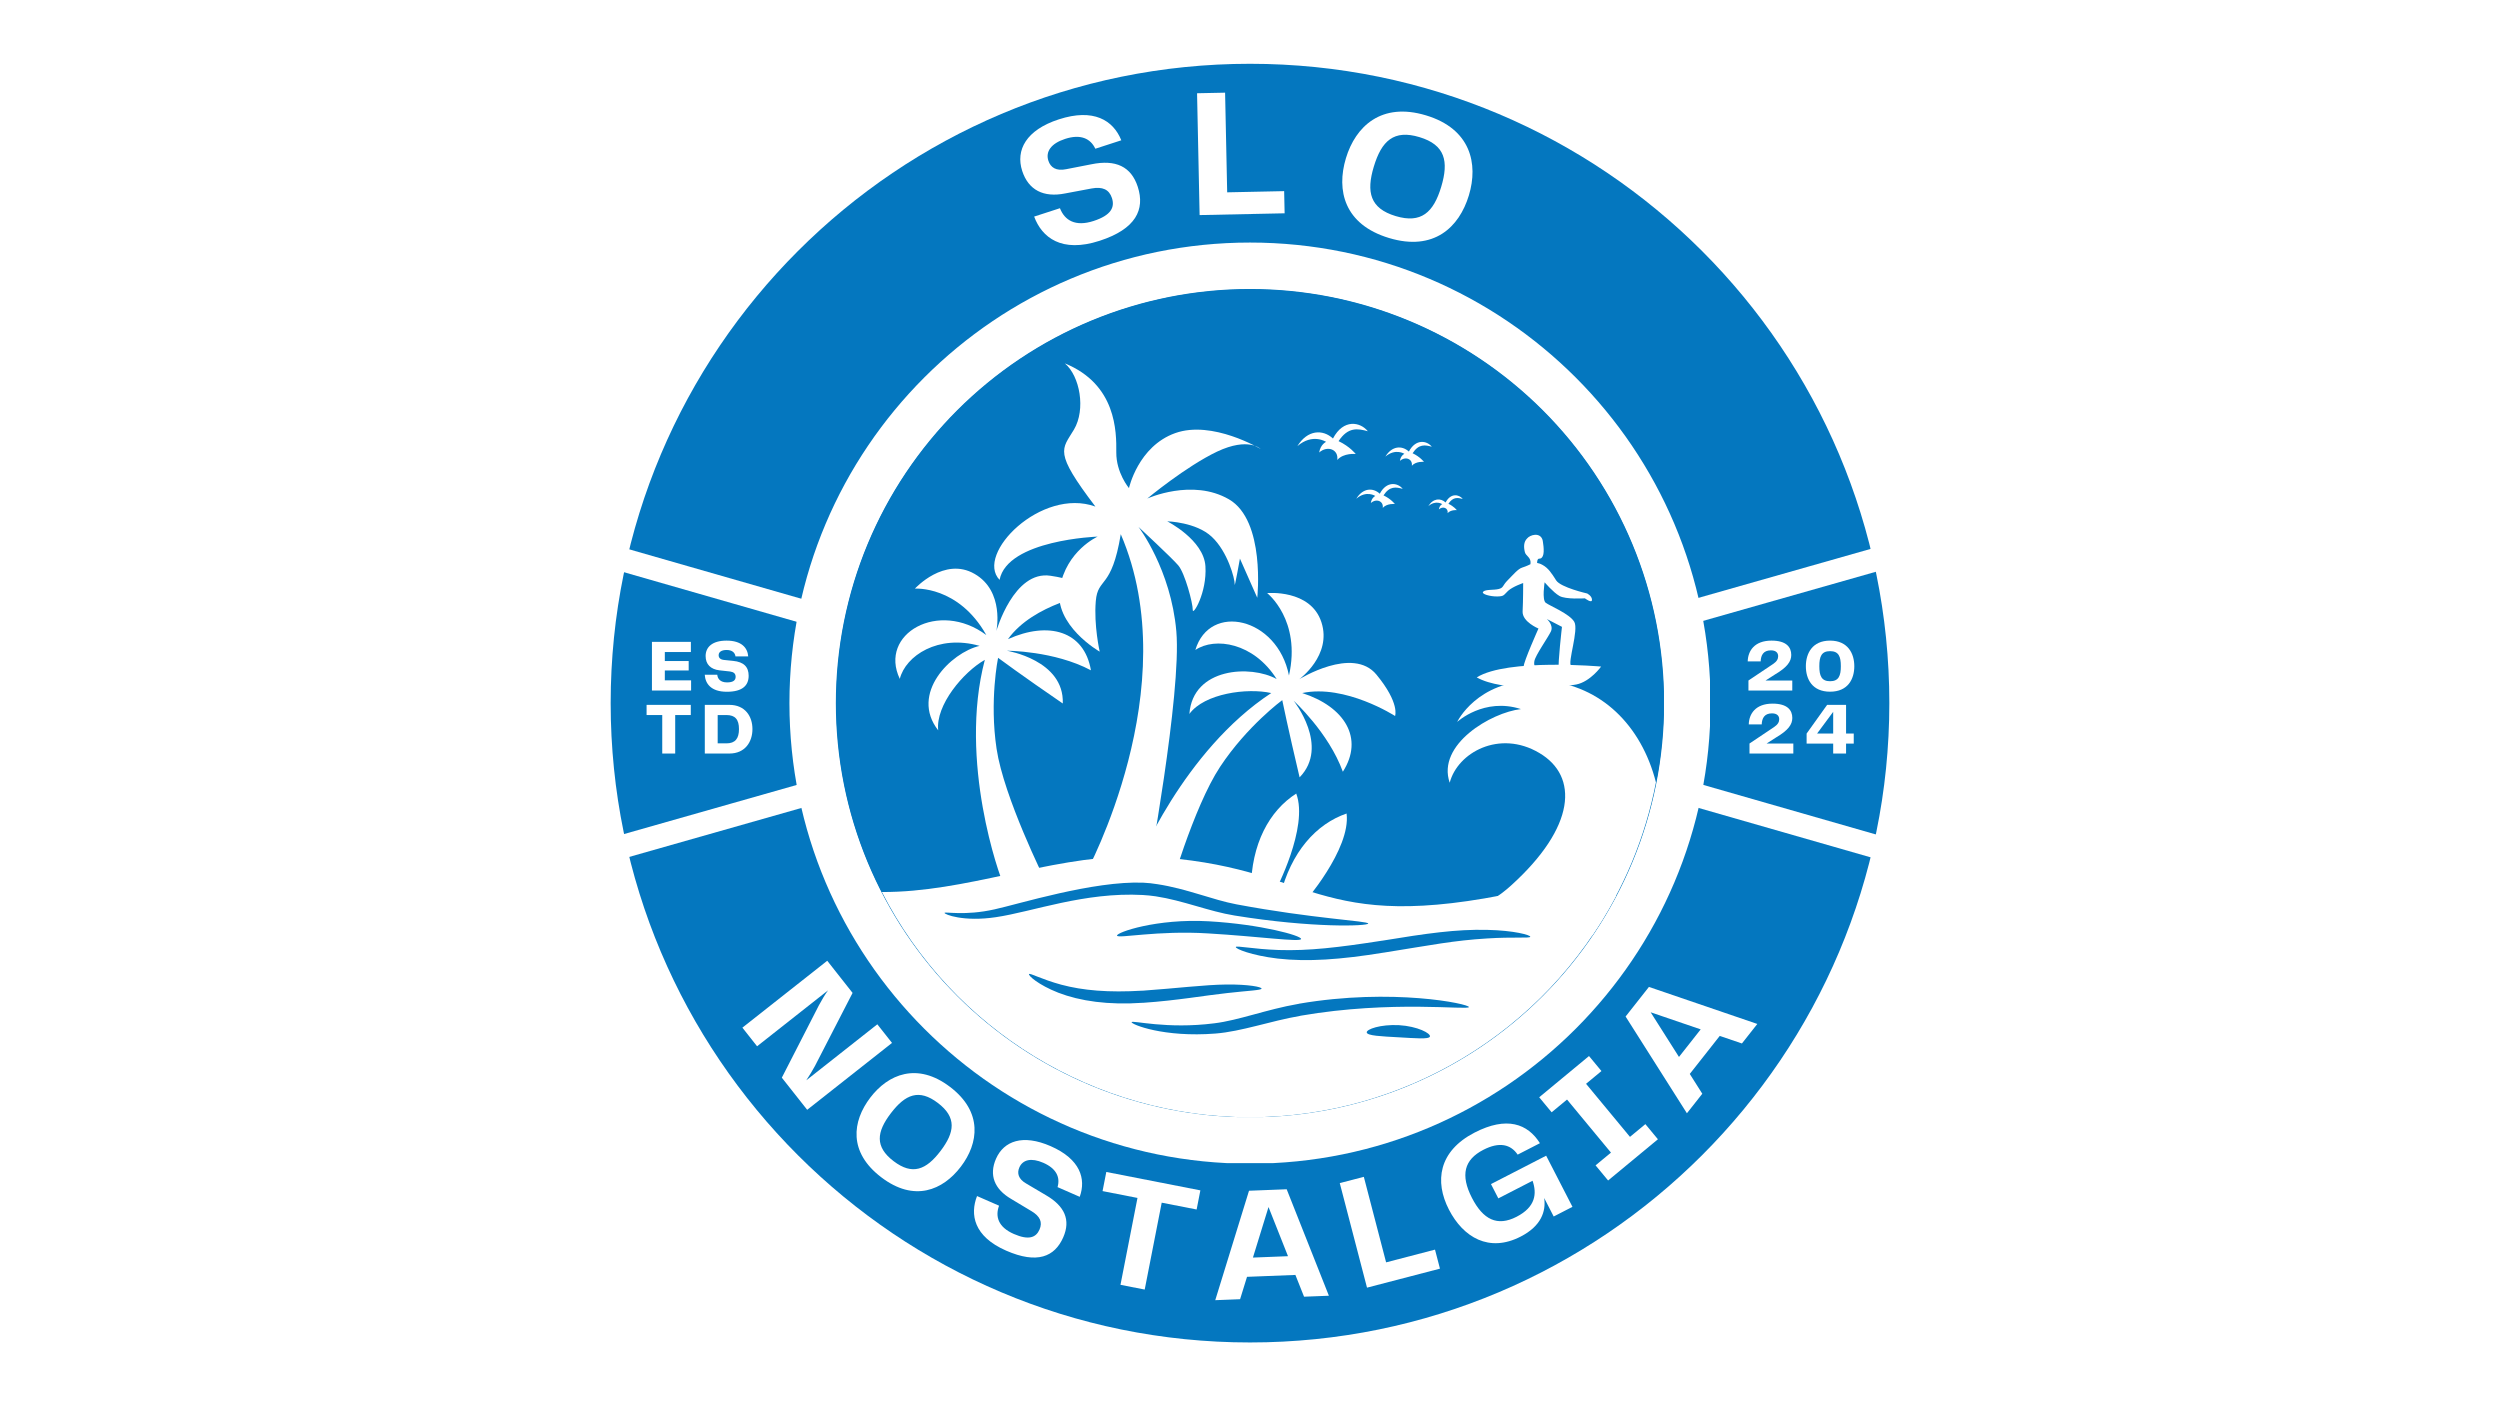 <svg xmlns="http://www.w3.org/2000/svg" xmlns:xlink="http://www.w3.org/1999/xlink" width="1920" zoomAndPan="magnify" viewBox="0 0 1440 810" height="1080" preserveAspectRatio="xMidYMid meet" version="1.0"><defs><g/><clipPath id="3920c735bd"><path d="M 351.742 36.742 L 1088.258 36.742 L 1088.258 773.258 L 351.742 773.258 Z M 351.742 36.742 " clip-rule="nonzero"/></clipPath><clipPath id="74b92fa117"><path d="M 720 36.742 C 516.617 36.742 351.742 201.617 351.742 405 C 351.742 608.383 516.617 773.258 720 773.258 C 923.383 773.258 1088.258 608.383 1088.258 405 C 1088.258 201.617 923.383 36.742 720 36.742 Z M 720 36.742 " clip-rule="nonzero"/></clipPath><clipPath id="2a0abf3224"><path d="M 454.711 139.711 L 985.289 139.711 L 985.289 670.289 L 454.711 670.289 Z M 454.711 139.711 " clip-rule="nonzero"/></clipPath><clipPath id="c49bdff386"><path d="M 720 139.711 C 573.484 139.711 454.711 258.484 454.711 405 C 454.711 551.516 573.484 670.289 720 670.289 C 866.516 670.289 985.289 551.516 985.289 405 C 985.289 258.484 866.516 139.711 720 139.711 Z M 720 139.711 " clip-rule="nonzero"/></clipPath><clipPath id="dc1ad4bf0c"><path d="M 454.711 139.711 L 984.961 139.711 L 984.961 669.961 L 454.711 669.961 Z M 454.711 139.711 " clip-rule="nonzero"/></clipPath><clipPath id="576b56deab"><path d="M 720 139.711 C 573.484 139.711 454.711 258.484 454.711 405 C 454.711 551.516 573.484 670.289 720 670.289 C 866.516 670.289 985.289 551.516 985.289 405 C 985.289 258.484 866.516 139.711 720 139.711 Z M 720 139.711 " clip-rule="nonzero"/></clipPath><clipPath id="9ee473344d"><path d="M 481.445 166.445 L 958.445 166.445 L 958.445 643.445 L 481.445 643.445 Z M 481.445 166.445 " clip-rule="nonzero"/></clipPath><clipPath id="56c2c10595"><path d="M 958.551 404.996 C 958.551 408.902 958.453 412.805 958.262 416.703 C 958.07 420.602 957.785 424.492 957.402 428.379 C 957.02 432.266 956.539 436.137 955.969 440 C 955.395 443.863 954.727 447.707 953.965 451.535 C 953.203 455.367 952.348 459.172 951.402 462.961 C 950.453 466.746 949.41 470.508 948.277 474.246 C 947.145 477.98 945.922 481.688 944.605 485.363 C 943.289 489.039 941.887 492.68 940.391 496.289 C 938.898 499.895 937.316 503.461 935.645 506.992 C 933.977 510.52 932.223 514.008 930.383 517.449 C 928.543 520.895 926.617 524.289 924.609 527.637 C 922.602 530.988 920.516 534.285 918.348 537.531 C 916.176 540.777 913.93 543.969 911.605 547.102 C 909.277 550.238 906.879 553.316 904.402 556.332 C 901.926 559.352 899.375 562.305 896.754 565.199 C 894.133 568.094 891.441 570.918 888.68 573.68 C 885.918 576.441 883.094 579.133 880.199 581.754 C 877.305 584.375 874.352 586.926 871.332 589.402 C 868.316 591.879 865.238 594.277 862.102 596.605 C 858.969 598.93 855.777 601.176 852.531 603.348 C 849.285 605.516 845.984 607.602 842.637 609.609 C 839.289 611.617 835.895 613.543 832.449 615.383 C 829.008 617.223 825.52 618.977 821.992 620.645 C 818.461 622.316 814.895 623.898 811.289 625.391 C 807.68 626.887 804.039 628.289 800.363 629.605 C 796.688 630.922 792.98 632.145 789.246 633.277 C 785.508 634.41 781.746 635.453 777.961 636.402 C 774.172 637.348 770.367 638.203 766.535 638.965 C 762.707 639.727 758.863 640.395 755 640.969 C 751.137 641.539 747.266 642.02 743.379 642.402 C 739.492 642.785 735.602 643.07 731.703 643.262 C 727.805 643.453 723.902 643.551 719.996 643.551 C 716.094 643.551 712.191 643.453 708.293 643.262 C 704.391 643.07 700.5 642.785 696.613 642.402 C 692.73 642.02 688.855 641.539 684.996 640.969 C 681.133 640.395 677.285 639.727 673.457 638.965 C 669.629 638.203 665.82 637.348 662.035 636.402 C 658.246 635.453 654.484 634.41 650.75 633.277 C 647.012 632.145 643.309 630.922 639.633 629.605 C 635.957 628.289 632.312 626.887 628.707 625.391 C 625.102 623.898 621.531 622.316 618.004 620.645 C 614.473 618.977 610.988 617.223 607.543 615.383 C 604.102 613.543 600.707 611.617 597.355 609.609 C 594.008 607.602 590.711 605.516 587.465 603.348 C 584.219 601.176 581.027 598.93 577.891 596.605 C 574.754 594.277 571.68 591.879 568.66 589.402 C 565.645 586.926 562.688 584.375 559.793 581.754 C 556.902 579.133 554.074 576.441 551.316 573.68 C 548.555 570.918 545.863 568.094 543.242 565.199 C 540.621 562.305 538.07 559.352 535.594 556.332 C 533.117 553.316 530.715 550.238 528.391 547.102 C 526.062 543.969 523.816 540.777 521.648 537.531 C 519.48 534.285 517.391 530.988 515.383 527.637 C 513.375 524.289 511.453 520.895 509.613 517.449 C 507.773 514.008 506.016 510.52 504.348 506.992 C 502.68 503.461 501.098 499.895 499.602 496.289 C 498.109 492.68 496.703 489.039 495.391 485.363 C 494.074 481.688 492.852 477.98 491.715 474.246 C 490.582 470.508 489.543 466.746 488.594 462.961 C 487.645 459.172 486.789 455.367 486.027 451.535 C 485.266 447.707 484.598 443.863 484.027 440 C 483.453 436.137 482.977 432.266 482.594 428.379 C 482.211 424.492 481.922 420.602 481.73 416.703 C 481.539 412.805 481.445 408.902 481.445 404.996 C 481.445 401.094 481.539 397.191 481.73 393.293 C 481.922 389.391 482.211 385.5 482.594 381.613 C 482.977 377.73 483.453 373.855 484.027 369.996 C 484.598 366.133 485.266 362.285 486.027 358.457 C 486.789 354.629 487.645 350.82 488.594 347.035 C 489.543 343.246 490.582 339.484 491.715 335.75 C 492.852 332.012 494.074 328.309 495.391 324.633 C 496.703 320.957 498.109 317.312 499.602 313.707 C 501.098 310.102 502.68 306.531 504.348 303.004 C 506.016 299.473 507.773 295.988 509.613 292.543 C 511.453 289.102 513.375 285.707 515.383 282.355 C 517.391 279.008 519.48 275.711 521.648 272.465 C 523.816 269.219 526.062 266.027 528.391 262.891 C 530.715 259.754 533.117 256.68 535.594 253.66 C 538.07 250.645 540.621 247.688 543.242 244.797 C 545.863 241.902 548.555 239.074 551.316 236.316 C 554.074 233.555 556.902 230.863 559.793 228.242 C 562.688 225.621 565.645 223.07 568.66 220.594 C 571.68 218.117 574.754 215.715 577.891 213.391 C 581.027 211.062 584.219 208.816 587.465 206.648 C 590.711 204.48 594.008 202.391 597.355 200.383 C 600.707 198.375 604.102 196.453 607.543 194.613 C 610.988 192.773 614.473 191.016 618.004 189.348 C 621.531 187.68 625.102 186.098 628.707 184.602 C 632.312 183.109 635.957 181.703 639.633 180.391 C 643.309 179.074 647.012 177.852 650.75 176.715 C 654.484 175.582 658.246 174.543 662.035 173.594 C 665.82 172.645 669.629 171.789 673.457 171.027 C 677.285 170.266 681.133 169.598 684.996 169.027 C 688.855 168.453 692.73 167.977 696.613 167.594 C 700.5 167.211 704.391 166.922 708.293 166.73 C 712.191 166.539 716.094 166.445 719.996 166.445 C 723.902 166.445 727.805 166.539 731.703 166.73 C 735.602 166.922 739.492 167.211 743.379 167.594 C 747.266 167.977 751.137 168.453 755 169.027 C 758.863 169.598 762.707 170.266 766.535 171.027 C 770.367 171.789 774.172 172.645 777.961 173.594 C 781.746 174.543 785.508 175.582 789.246 176.715 C 792.98 177.852 796.688 179.074 800.363 180.391 C 804.039 181.703 807.68 183.109 811.289 184.602 C 814.895 186.098 818.461 187.68 821.992 189.348 C 825.52 191.016 829.008 192.773 832.449 194.613 C 835.895 196.453 839.289 198.375 842.637 200.383 C 845.988 202.391 849.285 204.48 852.531 206.648 C 855.777 208.816 858.969 211.062 862.102 213.391 C 865.238 215.715 868.316 218.117 871.332 220.594 C 874.352 223.07 877.305 225.621 880.199 228.242 C 883.094 230.863 885.918 233.555 888.68 236.316 C 891.441 239.074 894.133 241.902 896.754 244.797 C 899.375 247.688 901.926 250.645 904.402 253.66 C 906.879 256.68 909.277 259.754 911.605 262.891 C 913.93 266.027 916.176 269.219 918.348 272.465 C 920.516 275.711 922.602 279.008 924.609 282.355 C 926.617 285.707 928.543 289.102 930.383 292.543 C 932.223 295.988 933.977 299.473 935.645 303.004 C 937.316 306.531 938.898 310.102 940.391 313.707 C 941.887 317.312 943.289 320.957 944.605 324.633 C 945.922 328.309 947.145 332.012 948.277 335.75 C 949.41 339.484 950.453 343.246 951.402 347.035 C 952.348 350.82 953.203 354.629 953.965 358.457 C 954.727 362.285 955.395 366.133 955.969 369.996 C 956.539 373.855 957.02 377.73 957.402 381.613 C 957.785 385.5 958.07 389.391 958.262 393.293 C 958.453 397.191 958.551 401.094 958.551 404.996 Z M 958.551 404.996 " clip-rule="nonzero"/></clipPath><clipPath id="d17370567b"><path d="M 507 493 L 931 493 L 931 643.445 L 507 643.445 Z M 507 493 " clip-rule="nonzero"/></clipPath></defs><rect x="-144" width="1728" fill="#ffffff" y="-81" height="972" fill-opacity="1"/><rect x="-144" width="1728" fill="#ffffff" y="-81" height="972" fill-opacity="1"/><g clip-path="url(#3920c735bd)"><g clip-path="url(#74b92fa117)"><path fill="#0477bf" d="M 351.742 36.742 L 1088.258 36.742 L 1088.258 773.258 L 351.742 773.258 Z M 351.742 36.742 " fill-opacity="1" fill-rule="nonzero"/></g></g><g clip-path="url(#2a0abf3224)"><g clip-path="url(#c49bdff386)"><path fill="#0477bf" d="M 454.711 139.711 L 985.289 139.711 L 985.289 670.289 L 454.711 670.289 Z M 454.711 139.711 " fill-opacity="1" fill-rule="nonzero"/></g></g><g clip-path="url(#dc1ad4bf0c)"><g clip-path="url(#576b56deab)"><path stroke-linecap="butt" transform="matrix(0.75, 0, 0, 0.75, 454.71, 139.71)" fill="none" stroke-linejoin="miter" d="M 353.72 0.001 C 158.366 0.001 0.001 158.366 0.001 353.72 C 0.001 549.074 158.366 707.438 353.72 707.438 C 549.074 707.438 707.439 549.074 707.439 353.72 C 707.439 158.366 549.074 0.001 353.72 0.001 Z M 353.72 0.001 " stroke="#ffffff" stroke-width="72" stroke-opacity="1" stroke-miterlimit="4"/></g></g><g fill="#ffffff" fill-opacity="1"><g transform="translate(598.899, 148.012)"><g><path d="M -3.227 -23.258 C 1.219 -11.273 12.5 -2.176 34.484 -9.32 C 55.363 -16.102 60.723 -27.277 56.449 -40.43 C 52.664 -52.074 43.754 -56.281 29.711 -53.383 L 15.203 -50.555 C 9.488 -49.363 6.23 -51.523 4.961 -55.438 C 3.262 -60.66 6.504 -65.375 14.633 -68.016 C 23.469 -70.887 29.191 -68.305 32.016 -62.344 L 46.973 -67.203 C 42.32 -78.789 30.957 -85.75 10.98 -79.258 C -7.789 -73.16 -14.02 -61.59 -10.105 -49.543 C -6.52 -38.504 2.227 -34.129 14.531 -36.574 L 29.906 -39.461 C 36.09 -40.582 39.949 -38.949 41.582 -33.934 C 43.309 -28.613 41.137 -24.023 31 -20.727 C 20.457 -17.301 14.348 -21.086 11.629 -28.082 Z M -3.227 -23.258 "/></g></g></g><g fill="#ffffff" fill-opacity="1"><g transform="translate(684.857, 124.017)"><g><path d="M 22 -13.234 L 20.797 -70.641 L 4.648 -70.305 L 6.121 -0.129 L 55.086 -1.156 L 54.816 -13.922 Z M 22 -13.234 "/></g></g></g><g fill="#ffffff" fill-opacity="1"><g transform="translate(760.577, 123.29)"><g><path d="M 39.496 13.801 C 65.262 21.578 79.926 7.703 85.508 -10.789 C 91 -28.977 86.586 -49.051 60.82 -56.832 C 35.055 -64.613 20.199 -50.465 14.676 -32.176 C 9.062 -13.582 13.73 6.02 39.496 13.801 Z M 30.742 -27.324 C 35.227 -42.176 42.285 -48.758 57.039 -44.301 C 71.789 -39.848 74.027 -30.461 69.543 -15.609 C 65.121 -0.957 58.062 5.621 43.309 1.168 C 28.555 -3.285 26.316 -12.672 30.742 -27.324 Z M 30.742 -27.324 "/></g></g></g><g clip-path="url(#9ee473344d)"><g clip-path="url(#56c2c10595)"><path fill="#0477bf" d="M 481.445 643.445 L 481.445 166.445 L 958.445 166.445 L 958.445 643.445 Z M 481.445 643.445 " fill-opacity="1" fill-rule="nonzero"/></g></g><path fill="#ffffff" d="M 625.586 502.738 C 625.586 502.738 683.586 396.082 645.562 307.688 C 640.301 339.801 632.352 332.281 631.172 346.246 C 629.988 360.207 633.426 375.352 633.426 375.352 C 633.426 375.352 606.684 360.102 610.441 338.621 C 614.199 317.137 632.246 309.082 632.246 309.082 C 632.246 309.082 580.258 310.906 575.75 334 C 561.465 319.18 599.809 280.512 630.957 291.789 C 606.684 259.891 611.73 259.031 618.605 247.43 C 625.477 235.828 622.043 216.605 613.34 209.301 C 643.094 221.438 643.094 248.719 642.984 260.535 C 642.879 272.348 650.289 281.156 650.289 281.156 C 650.289 281.156 655.551 257.098 676.926 249.469 C 698.301 241.844 726.121 258.602 726.121 258.602 C 726.121 258.602 719.137 251.617 701.094 260.105 C 683.051 268.695 660.816 287.172 660.816 287.172 C 660.816 287.172 686.699 275.355 707.859 287.602 C 729.02 299.844 724.188 344.312 724.188 344.312 L 714.195 321.758 C 714.195 321.758 710.977 339.691 711.191 336.578 C 711.297 333.355 707.109 317.676 697.98 309.188 C 688.957 300.703 672.309 300.273 672.309 300.273 C 672.309 300.273 693.359 310.906 694.328 326.16 C 695.293 341.41 686.914 355.051 687.023 351.293 C 687.129 347.641 682.512 330.027 678.645 325.621 C 674.887 321.219 655.766 303.496 655.766 303.496 C 655.766 303.496 674.457 327.879 677.57 363.645 C 680.688 399.41 660.922 505.746 660.922 505.746 L 629.238 502.523 Z M 625.586 502.738 " fill-opacity="1" fill-rule="nonzero"/><g clip-path="url(#d17370567b)"><path fill="#ffffff" d="M 651.148 493.285 C 603.031 493.824 556.199 514.016 507.973 513.801 C 548.684 593.281 630.527 643.441 719.996 643.551 C 808.5 643.441 889.703 594.355 930.84 516.059 C 905.062 514.016 880.355 512.512 876.277 513.371 C 755.121 539.473 758.555 498.441 661.566 493.395 C 658.129 493.285 654.586 493.18 651.148 493.285 Z M 651.148 493.285 " fill-opacity="1" fill-rule="nonzero"/></g><path fill="#ffffff" d="M 653.727 501.879 C 654.801 497.582 681.762 432.277 732.242 399.195 C 718.387 396.082 693.684 399.41 685.09 411.227 C 687.023 384.48 720.535 382.871 735.355 391.141 C 722.145 370.195 699.805 366.762 688.527 374.387 C 696.691 346.891 735.785 355.48 742.445 389.102 C 749.641 357.094 729.879 341.625 729.879 341.625 C 729.879 341.625 754.906 339.262 761.133 358.383 C 767.363 377.5 748.352 391.25 748.352 391.25 C 748.352 391.25 779.18 372.023 792.82 388.562 C 806.461 405.105 803.559 412.41 803.559 412.41 C 803.559 412.41 774.883 393.934 750.07 399.195 C 774.453 407.039 785.84 425.191 773.484 444.523 C 765.324 421.969 745.129 403.602 745.129 403.602 C 745.129 403.602 766.074 429.809 748.566 447.746 C 741.91 419.605 738.578 403.277 738.578 403.277 C 738.578 403.277 718.387 418.102 702.812 441.625 C 687.238 465.145 672.953 515.949 672.953 515.949 Z M 653.727 501.879 " fill-opacity="1" fill-rule="nonzero"/><path fill="#0477bf" d="M 544.062 525.832 C 544.172 524.973 555.664 527.656 572.848 523.789 C 586.273 520.891 629.883 507.25 658.559 508.43 C 661.246 508.539 663.93 508.859 666.617 509.289 C 683.586 511.867 698.406 518.312 712.156 520.891 C 756.086 529.16 788.094 530.449 788.094 531.953 C 787.984 533.457 755.98 534.637 711.082 527.336 C 696.367 524.973 681.332 518.633 665.648 516.273 C 663.18 515.949 660.707 515.629 658.238 515.52 C 624.727 513.695 594.758 525.188 573.602 528.301 C 554.91 531.094 543.957 526.691 544.062 525.832 Z M 544.062 525.832 " fill-opacity="1" fill-rule="nonzero"/><path fill="#0477bf" d="M 643.414 538.934 C 642.879 537.109 666.293 528.945 696.262 530.664 C 726.227 532.383 749.75 538.934 749.426 540.867 C 749.105 542.801 724.938 539.363 695.832 537.645 C 666.723 535.82 643.953 540.762 643.414 538.934 Z M 643.414 538.934 " fill-opacity="1" fill-rule="nonzero"/><path fill="#0477bf" d="M 711.836 545.488 C 712.051 544.52 721.395 546.668 736.539 547.207 C 753.832 547.742 770.48 545.809 796.043 541.836 C 796.043 541.836 796.148 541.836 796.148 541.836 C 821.711 537.645 838.789 535.176 856.621 535.605 C 872.195 535.926 881.645 538.613 881.43 539.578 C 881.324 540.547 871.766 539.578 856.621 540.547 C 837.285 541.727 824.719 544.305 797.117 548.707 L 797.008 548.707 C 771.984 552.789 753.078 554.078 736 552.145 C 720.641 550.32 711.512 546.453 711.836 545.488 Z M 711.836 545.488 " fill-opacity="1" fill-rule="nonzero"/><path fill="#0477bf" d="M 592.719 561.062 C 593.258 560.309 599.809 564.066 611.301 567.184 C 623.758 570.512 638.367 571.801 658.023 570.621 C 658.023 570.621 658.344 570.621 658.344 570.621 C 676.926 569.332 694.113 567.184 706.57 567.074 C 719.137 566.969 726.766 568.473 726.656 569.438 C 726.551 570.406 718.922 570.621 706.785 572.016 C 694.648 573.305 677.785 576.312 658.668 577.602 L 658.344 577.602 C 638.262 578.996 622.148 576.637 609.582 571.801 C 598.09 567.289 592.184 561.922 592.719 561.062 Z M 592.719 561.062 " fill-opacity="1" fill-rule="nonzero"/><path fill="#0477bf" d="M 651.793 588.773 C 651.902 587.484 671.984 592.961 699.48 589.418 C 713.551 587.699 729.34 581.469 747.816 578.246 C 747.922 578.246 748.137 578.246 748.246 578.137 C 802.059 568.902 846.309 578.246 846.094 580.07 C 845.879 582.004 801.844 575.992 749.426 585.012 C 749.32 585.012 749.105 585.012 748.996 585.121 C 731.598 588.129 715.164 594.141 700.125 595.324 C 670.266 597.688 651.688 590.062 651.793 588.773 Z M 651.793 588.773 " fill-opacity="1" fill-rule="nonzero"/><path fill="#0477bf" d="M 787.234 594.68 C 787.02 592.852 795.074 589.953 805.816 590.492 C 816.559 591.137 824.184 595.215 823.645 597.043 C 823.109 598.762 814.945 598.008 805.387 597.473 C 795.719 596.934 787.449 596.613 787.234 594.68 Z M 787.234 594.68 " fill-opacity="1" fill-rule="nonzero"/><path fill="#ffffff" d="M 577.898 508.969 C 575.855 505.102 551.902 438.508 567.262 380.078 C 554.91 387.059 538.801 406.18 540.41 420.68 C 523.871 399.52 547.715 375.891 564.254 372.023 C 540.41 365.258 521.613 377.715 518.285 391.035 C 505.934 365.148 540.625 345.277 568.121 365.793 C 552.012 337.223 526.984 339.047 526.984 339.047 C 526.984 339.047 543.957 320.469 561.355 330.562 C 578.758 340.551 573.922 363.43 573.922 363.43 C 573.922 363.43 583.91 328.414 605.07 331.637 C 626.23 334.754 629.023 342.055 629.023 342.055 C 629.023 342.055 595.402 347.535 580.582 368.156 C 603.996 357.629 624.512 363.43 628.379 386.094 C 607.219 374.816 579.938 374.816 579.938 374.816 C 579.938 374.816 613.125 380.188 612.16 405.211 C 588.316 388.887 574.891 378.898 574.891 378.898 C 574.891 378.898 569.84 403.492 574.031 431.312 C 578.219 459.238 601.742 506.496 601.742 506.496 Z M 577.898 508.969 " fill-opacity="1" fill-rule="nonzero"/><path fill="#ffffff" d="M 747.277 256.988 C 753.078 247.539 761.887 247.109 767.793 252.586 C 773.809 241.094 783.582 243.027 787.879 248.398 C 781.973 246.785 776.492 245.82 771.016 254.09 C 777.566 257.203 780.898 261.5 780.898 261.5 C 780.898 261.5 773.914 260.75 770.266 264.938 C 771.125 258.816 764.57 256.453 759.844 260.641 C 760.598 255.914 763.82 254.52 763.82 254.52 C 763.82 254.52 756.086 249.363 747.277 256.988 Z M 747.277 256.988 " fill-opacity="1" fill-rule="nonzero"/><path fill="#ffffff" d="M 797.977 263.004 C 801.734 256.773 807.535 256.453 811.508 260.105 C 815.484 252.586 821.926 253.766 824.719 257.312 C 820.852 256.238 817.203 255.594 813.656 261.07 C 817.953 263.113 820.207 266.012 820.207 266.012 C 820.207 266.012 815.59 265.582 813.227 268.266 C 813.766 264.293 809.469 262.684 806.352 265.473 C 806.781 262.359 808.93 261.395 808.93 261.395 C 808.93 261.395 803.773 258.062 797.977 263.004 Z M 797.977 263.004 " fill-opacity="1" fill-rule="nonzero"/><path fill="#ffffff" d="M 781.219 287.277 C 784.98 281.047 790.777 280.727 794.754 284.379 C 798.727 276.859 805.172 278.043 807.965 281.586 C 804.098 280.512 800.445 279.867 796.902 285.344 C 801.199 287.387 803.453 290.285 803.453 290.285 C 803.453 290.285 798.836 289.855 796.473 292.543 C 797.008 288.566 792.711 286.957 789.598 289.75 C 790.027 286.633 792.176 285.668 792.176 285.668 C 792.176 285.668 787.02 282.23 781.219 287.277 Z M 781.219 287.277 " fill-opacity="1" fill-rule="nonzero"/><path fill="#ffffff" d="M 822.68 291.574 C 825.473 286.957 829.77 286.742 832.668 289.426 C 835.566 283.84 840.402 284.699 842.551 287.387 C 839.648 286.633 836.965 286.098 834.277 290.18 C 837.5 291.684 839.113 293.832 839.113 293.832 C 839.113 293.832 835.676 293.508 833.848 295.547 C 834.277 292.543 831.059 291.359 828.801 293.402 C 829.125 291.039 830.734 290.395 830.734 290.395 C 830.734 290.395 826.977 287.816 822.68 291.574 Z M 822.68 291.574 " fill-opacity="1" fill-rule="nonzero"/><path fill="#ffffff" d="M 720.535 512.082 C 720.75 486.09 731.059 467.078 746.633 457.09 C 753.938 476.531 734.605 513.156 734.605 513.156 Z M 720.535 512.082 " fill-opacity="1" fill-rule="nonzero"/><path fill="#ffffff" d="M 737.398 515.949 C 743.625 490.707 758.125 474.598 775.633 468.582 C 778.211 489.203 750.824 520.352 750.824 520.352 Z M 737.398 515.949 " fill-opacity="1" fill-rule="nonzero"/><path fill="#ffffff" d="M 888.52 311.016 C 888.52 311.016 889.918 317.781 888.629 320.359 C 887.34 322.938 886.051 320.684 885.512 322.938 C 885.082 325.191 885.297 323.582 888.52 325.406 C 891.848 327.234 893.781 330.242 896.359 334.324 C 899.047 338.406 914.191 341.84 914.191 341.84 C 914.191 341.84 916.984 343.238 916.984 345.492 C 916.984 347.75 912.902 344.633 912.902 344.633 C 912.902 344.633 901.73 345.387 898.188 343.238 C 894.641 341.195 889.703 335.398 889.703 335.398 C 889.703 335.398 888.09 345.492 890.348 347.211 C 892.602 348.93 904.094 353.547 906.777 358.168 C 909.465 362.785 902.805 381.797 904.953 383.516 C 907.102 385.234 911.828 386.199 910.324 387.059 C 908.926 387.918 898.508 388.133 897.863 385.34 C 897.219 382.551 899.691 361.066 899.691 361.066 L 890.992 356.555 C 890.992 356.555 894.965 359.992 893.352 363.645 C 891.637 367.297 884.332 377.5 883.793 380.832 C 883.258 384.16 884.652 384.16 886.586 386.523 C 888.414 388.887 887.66 390.496 885.082 389.207 C 882.504 387.918 877.887 386.199 877.672 383.836 C 877.457 381.477 886.156 362.035 886.156 362.035 C 886.156 362.035 876.707 358.168 877.027 352.152 C 877.348 346.137 877.348 335.828 877.348 335.828 C 877.348 335.828 871.336 337.867 868.648 340.336 C 865.965 342.914 866.395 343.453 862.527 343.559 C 858.555 343.668 852.859 342.164 854.363 340.766 C 855.867 339.371 860.379 340.016 863.277 339.262 C 866.18 338.512 865.32 337.332 868.434 334.215 C 871.551 331.102 874.344 327.664 876.812 326.91 C 879.281 326.16 881.539 324.977 881.539 324.977 C 882.184 321.004 878.852 320.359 878.316 317.996 C 877.562 314.883 877.672 312.09 879.605 310.156 C 881.324 308.008 887.125 306.398 888.52 311.016 Z M 888.52 311.016 " fill-opacity="1" fill-rule="nonzero"/><path fill="#ffffff" d="M 922.246 383.945 C 922.246 383.945 868.328 379.113 850.605 390.176 C 865.535 398.66 899.906 395.977 907.961 394.258 C 916.016 392.645 922.246 383.945 922.246 383.945 Z M 922.246 383.945 " fill-opacity="1" fill-rule="nonzero"/><path fill="#ffffff" d="M 884.008 392 C 850.605 392.109 839.328 415.844 839.328 415.844 C 839.328 415.844 854.688 401.559 876.062 408.434 C 858.984 410.367 827.406 428.84 835.031 450.859 C 839.543 433.461 863.707 420.141 886.586 433.676 C 909.465 447.102 907.637 476.422 870.262 510.148 C 856.297 522.824 840.078 527.98 825.148 529.484 L 915.48 539.688 C 915.48 539.688 916.125 539.473 916.984 539.043 C 935.137 512.406 947.703 482.332 953.824 450.645 C 945.34 417.457 921.922 395.008 890.883 392.215 C 888.629 392.109 886.266 392 884.008 392 Z M 825.258 529.59 L 779.285 524.434 C 779.285 524.328 800.34 532.062 825.258 529.59 Z M 825.258 529.59 " fill-opacity="1" fill-rule="nonzero"/><path stroke-linecap="butt" transform="matrix(0.721, 0.207, -0.207, 0.721, 351.108, 313.167)" fill="none" stroke-linejoin="miter" d="M -0.001 8.998 L 165.395 8.997 " stroke="#ffffff" stroke-width="18" stroke-opacity="1" stroke-miterlimit="4"/><path stroke-linecap="butt" transform="matrix(0.721, -0.205, 0.205, 0.721, 347.348, 483.85)" fill="none" stroke-linejoin="miter" d="M -0.003 9.001 L 165.394 8.997 " stroke="#ffffff" stroke-width="18" stroke-opacity="1" stroke-miterlimit="4"/><path stroke-linecap="butt" transform="matrix(-0.721, -0.207, 0.207, -0.721, 1087.953, 496.833)" fill="none" stroke-linejoin="miter" d="M 0.002 8.997 L 165.393 8.998 " stroke="#ffffff" stroke-width="18" stroke-opacity="1" stroke-miterlimit="4"/><path stroke-linecap="butt" transform="matrix(-0.721, 0.205, -0.205, -0.721, 1091.712, 326.15)" fill="none" stroke-linejoin="miter" d="M -0 9.002 L 165.396 8.998 " stroke="#ffffff" stroke-width="18" stroke-opacity="1" stroke-miterlimit="4"/><g fill="#ffffff" fill-opacity="1"><g transform="translate(373.242, 397.741)"><g><path d="M 9.695 -5.859 L 9.695 -11.551 L 23.438 -11.551 L 23.438 -16.988 L 9.695 -16.988 L 9.695 -22.172 L 24.703 -22.172 L 24.703 -28.031 L 2.277 -28.031 L 2.277 0 L 24.828 0 L 24.828 -5.859 Z M 9.695 -5.859 "/></g></g></g><g fill="#ffffff" fill-opacity="1"><g transform="translate(404.458, 397.741)"><g><path d="M 1.477 -9.105 C 1.77 -4.09 4.973 0.715 14.207 0.715 C 23.309 0.715 26.766 -2.992 26.766 -8.516 C 26.766 -13.574 23.984 -16.48 17.832 -17.07 L 12.477 -17.621 C 10.328 -17.871 9.484 -18.926 9.484 -20.359 C 9.484 -22.215 11.172 -23.352 14.035 -23.352 C 17.199 -23.352 18.883 -21.879 19.18 -19.645 L 26.516 -19.645 C 26.133 -24.617 22.68 -28.746 14.035 -28.746 C 5.945 -28.746 1.98 -25.121 1.98 -19.855 C 1.98 -15.09 4.891 -12.223 9.949 -11.633 L 16.059 -10.961 C 18.168 -10.664 19.266 -9.738 19.266 -7.883 C 19.266 -5.945 17.914 -4.68 14.332 -4.68 C 10.41 -4.68 8.895 -6.785 8.684 -9.105 Z M 1.477 -9.105 "/></g></g></g><g fill="#ffffff" fill-opacity="1"><g transform="translate(371.125, 434.037)"><g><path d="M 26.766 -28.031 L 1.309 -28.031 L 1.309 -22.172 L 10.328 -22.172 L 10.328 0 L 17.789 0 L 17.789 -22.172 L 26.766 -22.172 Z M 26.766 -28.031 "/></g></g></g><g fill="#ffffff" fill-opacity="1"><g transform="translate(403.689, 434.037)"><g><path d="M 16.441 -28.031 L 2.277 -28.031 L 2.277 0 L 16.441 0 C 25.543 0 29.719 -6.785 29.719 -14.078 C 29.719 -21.371 25.543 -28.031 16.441 -28.031 Z M 14.754 -5.859 L 9.695 -5.859 L 9.695 -22.172 L 14.754 -22.172 C 19.812 -22.172 21.961 -19.559 21.961 -14.078 C 21.961 -8.684 19.855 -5.859 14.754 -5.859 Z M 14.754 -5.859 "/></g></g></g><g fill="#ffffff" fill-opacity="1"><g transform="translate(1004.535, 397.741)"><g><path d="M 2.57 0 L 27.82 0 L 27.82 -5.773 L 12.434 -5.773 L 17.832 -9.23 C 24.914 -13.406 27.23 -16.734 27.23 -20.484 C 27.23 -24.996 24.406 -28.746 15.848 -28.746 C 5.984 -28.746 2.277 -22.762 2.148 -16.777 L 9.609 -16.777 C 9.738 -20.234 11.086 -23.141 15.512 -23.141 C 18.504 -23.141 19.684 -21.625 19.684 -19.77 C 19.684 -18.125 18.883 -16.691 16.734 -15.258 L 2.57 -5.773 Z M 2.57 0 "/></g></g></g><g fill="#ffffff" fill-opacity="1"><g transform="translate(1038.868, 397.741)"><g><path d="M 15.258 0.676 C 25.504 0.676 29.211 -6.535 29.211 -13.996 C 29.211 -21.328 25.504 -28.746 15.258 -28.746 C 5.016 -28.746 1.309 -21.371 1.309 -13.996 C 1.309 -6.492 5.016 0.676 15.258 0.676 Z M 9.062 -13.996 C 9.062 -19.559 10.285 -22.68 15.258 -22.68 C 20.234 -22.68 21.457 -19.559 21.457 -13.996 C 21.457 -8.516 20.234 -5.352 15.258 -5.352 C 10.285 -5.352 9.062 -8.516 9.062 -13.996 Z M 9.062 -13.996 "/></g></g></g><g fill="#ffffff" fill-opacity="1"><g transform="translate(1005.14, 434.037)"><g><path d="M 2.57 0 L 27.82 0 L 27.82 -5.773 L 12.434 -5.773 L 17.832 -9.23 C 24.914 -13.406 27.23 -16.734 27.23 -20.484 C 27.23 -24.996 24.406 -28.746 15.848 -28.746 C 5.984 -28.746 2.277 -22.762 2.148 -16.777 L 9.609 -16.777 C 9.738 -20.234 11.086 -23.141 15.512 -23.141 C 18.504 -23.141 19.684 -21.625 19.684 -19.77 C 19.684 -18.125 18.883 -16.691 16.734 -15.258 L 2.57 -5.773 Z M 2.57 0 "/></g></g></g><g fill="#ffffff" fill-opacity="1"><g transform="translate(1039.473, 434.037)"><g><path d="M 23.859 -11.508 L 23.859 -28.031 L 12.941 -28.031 L 1.137 -11.508 L 1.137 -5.734 L 16.441 -5.734 L 16.441 0 L 23.859 0 L 23.859 -5.734 L 28.285 -5.734 L 28.285 -11.508 Z M 7.164 -11.508 L 16.441 -24.027 L 16.441 -11.508 Z M 7.164 -11.508 "/></g></g></g><g fill="#ffffff" fill-opacity="1"><g transform="translate(424.26, 587.666)"><g><path d="M 81.082 2.328 L 40.152 34.602 C 42.012 31.824 43.758 28.898 45.121 26.395 L 66.828 -15.75 L 52.23 -34.27 L 3.359 4.262 L 11.82 14.992 L 52.68 -17.223 C 50.758 -14.52 49.016 -11.594 47.383 -8.523 L 26.074 33.07 L 40.676 51.586 L 89.543 13.055 Z M 81.082 2.328 "/></g></g></g><g fill="#ffffff" fill-opacity="1"><g transform="translate(479.102, 654.394)"><g><path d="M 28.512 23.723 C 47.496 38.188 63.98 31.219 74.359 17.594 C 84.566 4.195 87.137 -13.844 68.156 -28.309 C 49.176 -42.77 32.445 -35.633 22.18 -22.16 C 11.742 -8.465 9.531 9.262 28.512 23.723 Z M 34.016 -13.145 C 42.352 -24.086 50.254 -27.355 61.125 -19.078 C 71.992 -10.797 70.934 -2.309 62.598 8.637 C 54.375 19.43 46.469 22.699 35.602 14.418 C 24.734 6.141 25.789 -2.352 34.016 -13.145 Z M 34.016 -13.145 "/></g></g></g><g fill="#ffffff" fill-opacity="1"><g transform="translate(551.214, 706.242)"><g><path d="M 11.559 -17.312 C 7.449 -6.754 9.566 5.922 28.34 14.133 C 46.176 21.934 56.309 17.684 61.219 6.453 C 65.57 -3.492 62.141 -11.527 51.129 -17.879 L 39.848 -24.551 C 35.359 -27.125 34.477 -30.477 35.938 -33.82 C 37.887 -38.277 42.812 -39.492 49.758 -36.457 C 57.301 -33.156 59.574 -28.074 57.934 -22.461 L 70.711 -16.871 C 74.449 -27.289 71.02 -38.594 53.957 -46.059 C 37.926 -53.07 26.984 -49.074 22.48 -38.785 C 18.355 -29.355 21.578 -21.305 31.168 -15.68 L 43.059 -8.539 C 47.816 -5.641 49.414 -2.285 47.539 2 C 45.551 6.547 41.41 8.309 32.75 4.52 C 23.75 0.582 21.926 -5.527 24.246 -11.762 Z M 11.559 -17.312 "/></g></g></g><g fill="#ffffff" fill-opacity="1"><g transform="translate(622.25, 735.532)"><g><path d="M 69.164 -49.879 L 14.98 -60.48 L 12.824 -49.461 L 32.938 -45.523 L 23.145 4.527 L 37.102 7.258 L 46.895 -42.793 L 67.008 -38.859 Z M 69.164 -49.879 "/></g></g></g><g fill="#ffffff" fill-opacity="1"><g transform="translate(697.182, 749.014)"><g><path d="M 53.953 -2.113 L 68.262 -2.672 L 43.945 -64 L 22.25 -63.148 L 2.805 -0.109 L 17.113 -0.672 L 21.102 -13.562 L 48.969 -14.652 Z M 24.508 -24.652 L 33.484 -53.758 L 44.707 -25.445 Z M 24.508 -24.652 "/></g></g></g><g fill="#ffffff" fill-opacity="1"><g transform="translate(782.142, 743.055)"><g><path d="M 16.254 -15.934 L 3.422 -65.199 L -10.434 -61.59 L 5.254 -1.367 L 47.273 -12.312 L 44.418 -23.27 Z M 16.254 -15.934 "/></g></g></g><g fill="#ffffff" fill-opacity="1"><g transform="translate(845.079, 726.343)"><g><path d="M 30.852 -14.082 C 42.586 -20.117 45.5 -28.562 44.367 -36.293 L 49.848 -25.641 L 60.664 -31.207 L 45.512 -60.664 L 13.723 -44.312 L 17.961 -36.074 L 37.684 -46.219 C 40.238 -38.801 39.445 -31.133 28.461 -25.48 C 17.309 -19.742 9.184 -23.879 2.766 -36.359 C -4 -49.508 -1.715 -58.367 9.352 -64.059 C 18.59 -68.812 25.094 -67.211 29.098 -61.273 L 41.914 -67.863 C 34.879 -79.086 22.816 -83.508 4.34 -74.004 C -16.547 -63.262 -18.816 -45.781 -10.512 -29.637 C -2.25 -13.578 12.629 -4.707 30.852 -14.082 Z M 30.852 -14.082 "/></g></g></g><g fill="#ffffff" fill-opacity="1"><g transform="translate(922.085, 683.427)"><g><path d="M 0.348 -66.5 L -6.816 -75.148 L -35.504 -51.398 L -28.344 -42.746 L -19.477 -50.086 L 5.828 -19.523 L -3.039 -12.184 L 4.18 -3.461 L 32.871 -27.211 L 25.648 -35.934 L 16.781 -28.594 L -8.52 -59.156 Z M 0.348 -66.5 "/></g></g></g><g fill="#ffffff" fill-opacity="1"><g transform="translate(969.925, 643.444)"><g><path d="M 33.426 -42.406 L 42.289 -53.652 L -20.141 -74.977 L -33.582 -57.926 L 1.738 -2.203 L 10.602 -13.449 L 3.387 -24.855 L 20.648 -46.758 Z M -2.836 -34.648 L -19.145 -60.367 L 9.676 -50.523 Z M -2.836 -34.648 "/></g></g></g></svg>
